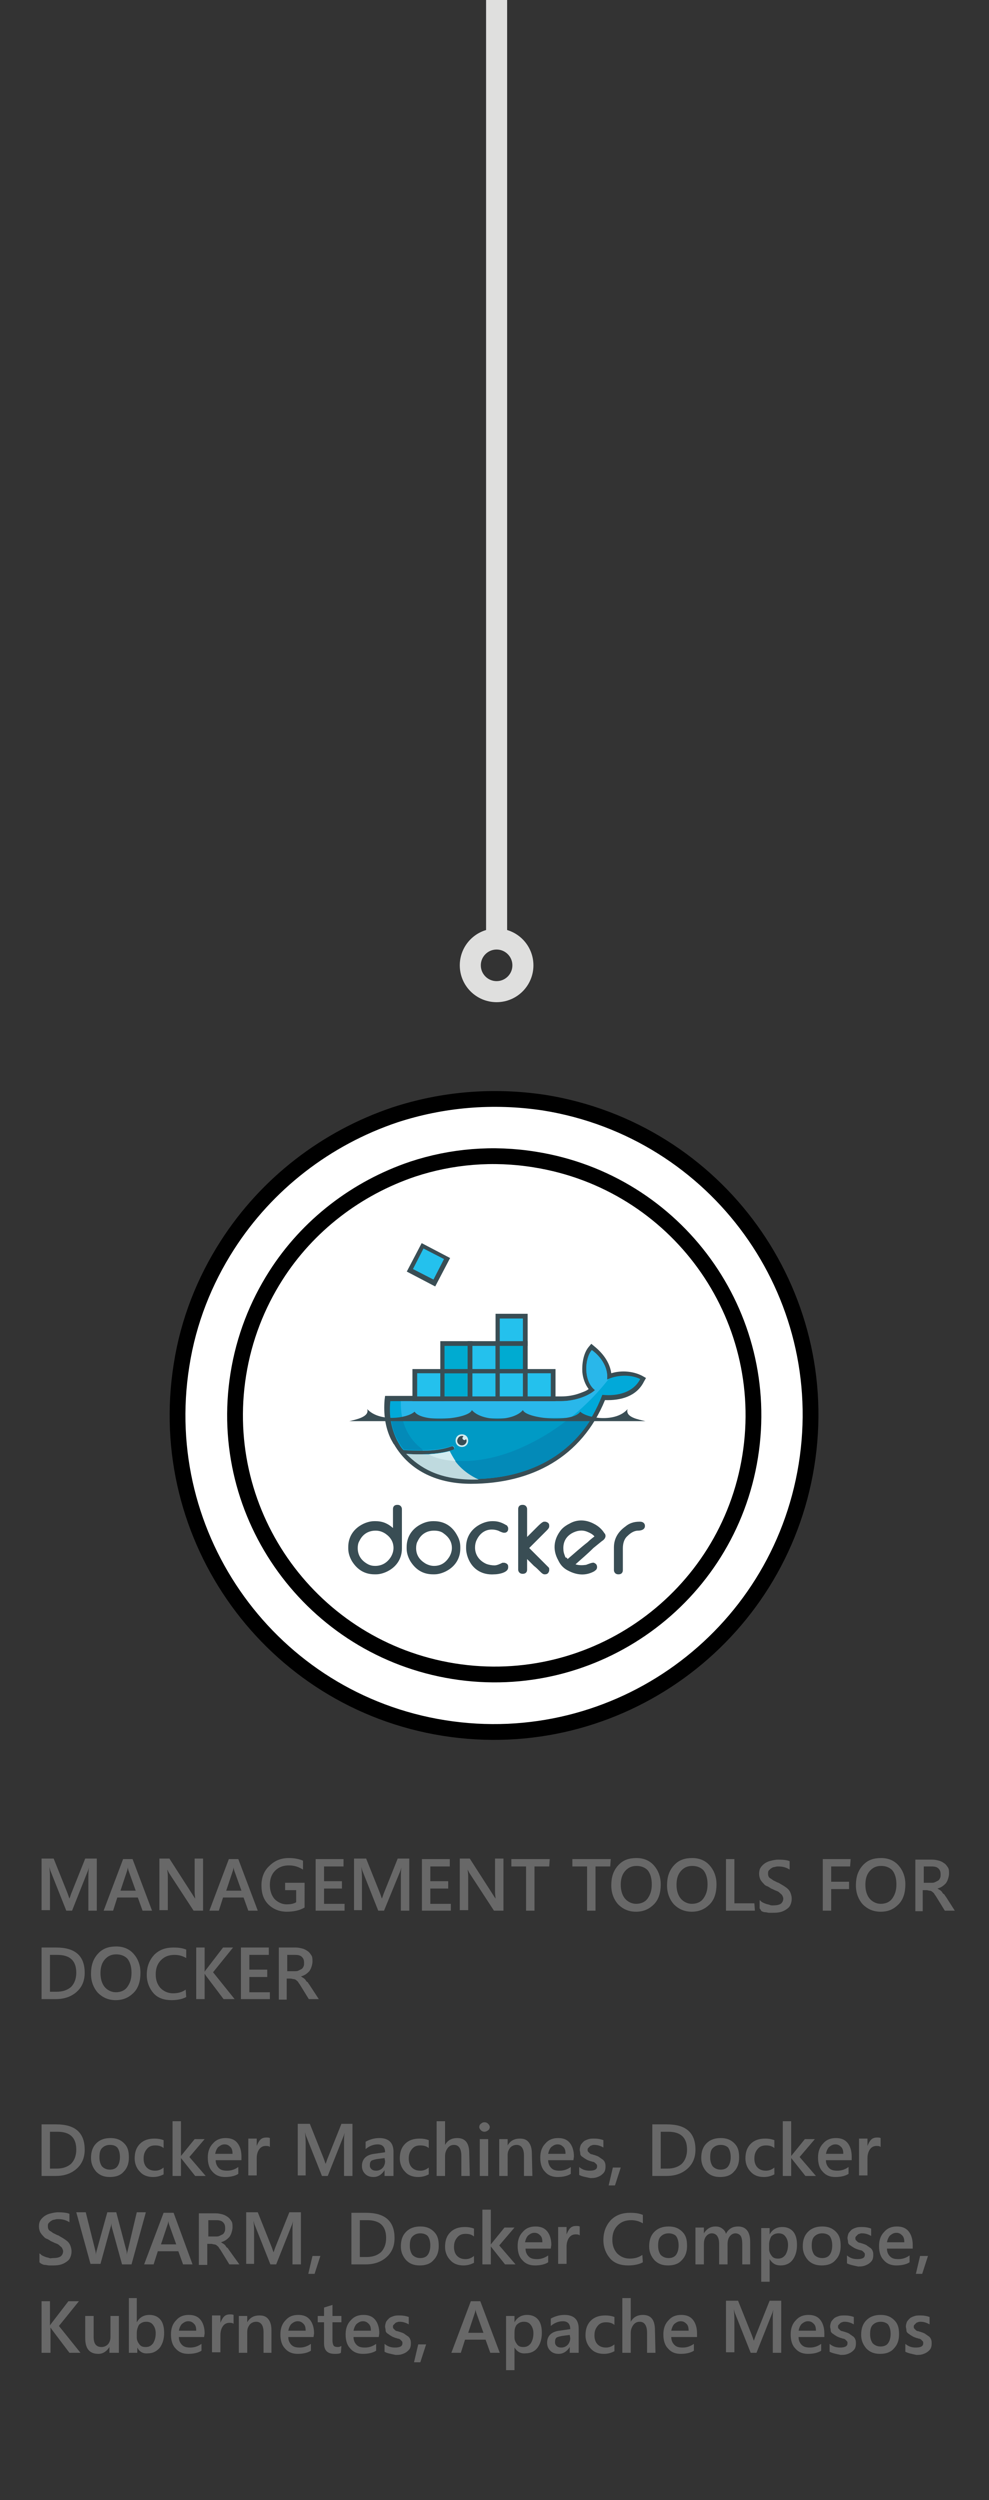 <?xml version="1.0" encoding="utf-8"?>
<!-- Generator: Adobe Illustrator 19.2.0, SVG Export Plug-In . SVG Version: 6.00 Build 0)  -->
<svg version="1.1" id="Layer_1" xmlns="http://www.w3.org/2000/svg" xmlns:xlink="http://www.w3.org/1999/xlink" x="0px" y="0px"
	 width="188px" height="475px" viewBox="0 0 188 475" style="enable-background:new 0 0 188 475;" xml:space="preserve">
<rect x="0" y="0" width="188" height="475" fill="#333333" stroke="none"/>
<g>
	<g>
		<g>
			<path style="fill:#FFFFFF;stroke:#000000;stroke-width:3;stroke-linecap:round;stroke-linejoin:round;" d="M153.3,278.4
				c-5.3,32.8-36.1,55.1-68.9,49.9s-55.1-36.1-49.9-68.9c1.3-8.4,4.4-16.1,8.7-22.8c7.5-11.7,18.8-20.4,31.9-24.8
				c8.9-2.9,18.5-3.8,28.4-2.3C136.3,214.8,158.6,245.6,153.3,278.4z"/>
			<path style="fill:#FFFFFF;stroke:#000000;stroke-width:3;stroke-linecap:round;stroke-linejoin:round;" d="M142.6,276.7
				c-4.3,26.9-29.6,45.1-56.4,40.8S41,288,45.3,261.1c1.1-6.9,3.6-13.2,7.1-18.7c6.1-9.6,15.4-16.7,26.1-20.3
				c7.3-2.4,15.2-3.1,23.2-1.8C128.6,224.6,146.9,249.8,142.6,276.7z"/>
		</g>
		<g>
			<g>
				<g>
					<path id="outline_1_" style="fill:#394D54;" d="M104.1,265.3h2.6c1.2,0,2.4-0.2,3.5-0.6c0.5-0.2,1.2-0.4,1.7-0.8
						c-0.7-0.9-1.1-2.1-1.2-3.2c-0.1-1.6,0.2-3.6,1.2-4.8l0.5-0.6l0.6,0.5c1.6,1.3,2.9,3,3.2,5.1c1.9-0.6,4.2-0.4,5.9,0.5l0.7,0.4
						l-0.4,0.7c-1.4,2.8-4.4,3.6-7.4,3.5c-4.4,10.8-13.9,15.9-25.5,15.9c-6,0-11.5-2.2-14.6-7.5l-0.1-0.1l-0.5-0.9
						c-1.1-2.3-1.4-4.8-1.2-7.4l0.1-0.8h4.3h26.6V265.3z"/>
					<g id="body_colors_1_">
						<path style="fill:#01A9D9;" d="M115.4,262.1c0.3-2.6-1.6-4.7-2.9-5.6c-1.4,1.6-1.6,5.9,0.6,7.6c-1.2,1.1-3.8,2.1-6.5,2.1H74.2
							c-0.3,2.8,0.2,5.3,1.3,7.5l0.4,0.7c0.2,0.4,0.5,0.8,0.8,1.1l0,0c1.3,0.1,2.6,0.1,3.7,0.1l0,0c2.2,0,4-0.3,5.4-0.8
							c0.2-0.1,0.4,0,0.5,0.2s0,0.4-0.2,0.5s-0.4,0.1-0.6,0.2l0,0c-1.1,0.3-2.2,0.5-3.7,0.6c0.1,0-0.1,0-0.1,0c-0.1,0-0.1,0-0.2,0
							c-0.6,0-1.2,0-1.9,0c-0.7,0-1.4,0-2.2-0.1l0,0c2.7,3,6.9,4.8,12.2,4.8c11.2,0,20.7-4.9,24.9-16c3,0.3,5.9-0.5,7.2-3
							C119.7,261,117,261.3,115.4,262.1z"/>
						<path style="fill:#29B7EA;" d="M115.4,262.1c0.3-2.6-1.6-4.7-2.9-5.6c-1.4,1.6-1.6,5.9,0.6,7.6c-1.2,1.1-3.8,2.1-6.5,2.1H76.2
							c-0.1,4.2,1.4,7.4,4.2,9.4l0,0c2.2,0,4-0.3,5.4-0.8c0.2-0.1,0.4,0,0.5,0.2s0,0.4-0.2,0.5s-0.4,0.1-0.6,0.2l0,0
							c-1.1,0.3-2.3,0.5-3.8,0.6l0,0c3.8,1.9,9.3,1.9,15.7-0.5c7.1-2.7,13.7-7.9,18.3-13.8C115.6,262,115.5,262.1,115.4,262.1z"/>
						<path style="fill:#038AB8;" d="M74.3,269.5c0.2,1.5,0.6,2.9,1.3,4.1l0.4,0.7c0.2,0.4,0.5,0.8,0.8,1.1c1.3,0.1,2.6,0.1,3.7,0.1
							c2.2,0,4-0.3,5.4-0.8c0.2-0.1,0.4,0,0.5,0.2s0,0.4-0.2,0.5s-0.4,0.1-0.6,0.2l0,0c-1.1,0.3-2.3,0.5-3.8,0.6c-0.1,0-0.1,0-0.2,0
							c-0.6,0-1.2,0.1-1.9,0.1c-0.7,0-1.4,0-2.2-0.1c2.7,3,7,4.8,12.2,4.8c9.6,0,17.9-3.6,22.8-11.6L74.3,269.5L74.3,269.5z"/>
						<path style="fill:#009AC5;" d="M76.5,269.5c0.6,2.6,2,4.6,4,6c2.2,0,4-0.3,5.4-0.8c0.2-0.1,0.4,0,0.5,0.2s0,0.4-0.2,0.5
							s-0.4,0.1-0.6,0.2l0,0c-1.1,0.3-2.3,0.5-3.8,0.6c3.8,1.9,9.3,1.9,15.7-0.5c3.8-1.5,7.5-3.6,10.8-6.3L76.5,269.5L76.5,269.5z"
							/>
					</g>
					<path style="fill:#D3ECF0;" d="M87.8,272.5c0.7,0,1.2,0.5,1.2,1.2s-0.5,1.2-1.2,1.2s-1.2-0.5-1.2-1.2
						C86.6,273,87.1,272.5,87.8,272.5"/>
					<path style="fill:#394D54;" d="M87.8,272.8c0.1,0,0.2,0,0.3,0.1c-0.1,0.1-0.2,0.2-0.2,0.3c0,0.2,0.2,0.4,0.4,0.4
						c0.1,0,0.2-0.1,0.3-0.2c0,0.1,0.1,0.2,0.1,0.3c0,0.5-0.4,0.9-0.9,0.9s-0.9-0.4-0.9-0.9C87,273.2,87.3,272.8,87.8,272.8"/>
					<path style="fill:#394D54;" d="M66.4,270h26.5h3.3h26.5c-1.2-0.3-3.9-0.7-3.4-2.3c-2.2,2.6-7.6,1.8-9,0.5
						c-1.5,2.2-10.3,1.3-10.9-0.3c-1.9,2.2-7.8,2.2-9.7,0c-0.6,1.7-9.4,2.5-10.9,0.3c-1.4,1.3-6.7,2-9-0.5
						C70.3,269.2,67.6,269.7,66.4,270"/>
					<path style="fill:#BFDADF;" d="M91,281.1c-3-1.4-4.6-3.3-5.6-5.4c-1.1,0.3-2.5,0.5-4,0.6c-0.6,0-1.2,0-1.8,0
						c-0.7,0-1.5,0-2.4-0.1c2.7,2.7,6.1,4.8,12.4,4.9C90.1,281.1,90.6,281.1,91,281.1z"/>
					<path style="fill:#D3ECF0;" d="M86.6,277.6c-0.4-0.6-0.8-1.3-1.1-1.9c-1.1,0.3-2.5,0.5-4,0.6C82.5,276.9,84.1,277.4,86.6,277.6
						z"/>
				</g>
			</g>
			<g>
				<rect x="78.4" y="260.1" style="fill:#394D54;" width="6.1" height="6.1"/>
				<path style="fill:#24C1ED;" d="M83,261.3h0.3v3.6H83V261.3z M82.3,261.3h0.4v3.6h-0.4V261.3z M81.6,261.3H82v3.6h-0.4V261.3z
					 M81,261.3h0.4v3.6H81V261.3z M80.3,261.3h0.4v3.6h-0.4V261.3z M79.6,261.3H80v3.6h-0.3L79.6,261.3L79.6,261.3z M79.3,260.9h4.4
					v4.4h-4.4V260.9z"/>
			</g>
			<g>
				<rect x="83.7" y="260.1" style="fill:#394D54;" width="6.1" height="6.1"/>
				<path style="fill:#00ABD1;" d="M88.2,261.3h0.3v3.6h-0.3V261.3z M87.6,261.3H88v3.6h-0.4V261.3z M86.9,261.3h0.4v3.6h-0.4V261.3
					z M86.2,261.3h0.4v3.6h-0.4V261.3z M85.6,261.3H86v3.6h-0.4V261.3z M84.9,261.3h0.3v3.6h-0.3V261.3z M84.5,260.9h4.4v4.4h-4.4
					V260.9z"/>
			</g>
			<g>
				<rect x="88.9" y="260.1" style="fill:#394D54;" width="6.1" height="6.1"/>
				<path style="fill:#24C1ED;" d="M93.5,261.3h0.3v3.6h-0.3V261.3z M92.8,261.3h0.4v3.6h-0.4V261.3z M92.1,261.3h0.4v3.6h-0.4
					V261.3z M91.5,261.3h0.4v3.6h-0.4V261.3z M90.8,261.3h0.4v3.6h-0.4V261.3z M90.2,261.3h0.3v3.6h-0.3V261.3z M89.8,260.9h4.4v4.4
					h-4.4V260.9z"/>
			</g>
			<g>
				<rect x="94.2" y="260.1" style="fill:#394D54;" width="6.1" height="6.1"/>
				<path style="fill:#24C1ED;" d="M98.7,261.3H99v3.6h-0.3V261.3z M98.1,261.3h0.4v3.6h-0.4V261.3z M97.4,261.3h0.4v3.6h-0.4V261.3
					z M96.7,261.3h0.4v3.6h-0.4V261.3z M96.1,261.3h0.4v3.6h-0.4V261.3z M95.4,261.3h0.3v3.6h-0.3V261.3z M95,260.9h4.4v4.4H95
					V260.9z"/>
			</g>
			<g>
				<rect x="83.7" y="254.8" style="fill:#394D54;" width="6.1" height="6.1"/>
				<path style="fill:#00ABD1;" d="M88.2,256.1h0.3v3.6h-0.3V256.1z M87.6,256.1H88v3.6h-0.4V256.1z M86.9,256.1h0.4v3.6h-0.4V256.1
					z M86.2,256.1h0.4v3.6h-0.4V256.1z M85.6,256.1H86v3.6h-0.4V256.1z M84.9,256.1h0.3v3.6h-0.3V256.1z M84.5,255.7h4.4v4.4h-4.4
					V255.7z"/>
			</g>
			<g>
				<rect x="88.9" y="254.8" style="fill:#394D54;" width="6.1" height="6.1"/>
				<path style="fill:#24C1ED;" d="M93.5,256.1h0.3v3.6h-0.3V256.1z M92.8,256.1h0.4v3.6h-0.4V256.1z M92.1,256.1h0.4v3.6h-0.4
					V256.1z M91.5,256.1h0.4v3.6h-0.4V256.1z M90.8,256.1h0.4v3.6h-0.4V256.1z M90.2,256.1h0.3v3.6h-0.3V256.1z M89.8,255.7h4.4v4.4
					h-4.4V255.7z"/>
			</g>
			<g>
				<rect x="94.2" y="249.6" style="fill:#394D54;" width="6.1" height="6.1"/>
				<path style="fill:#24C1ED;" d="M98.7,250.8H99v3.6h-0.3V250.8z M98.1,250.8h0.4v3.6h-0.4V250.8z M97.4,250.8h0.4v3.6h-0.4V250.8
					z M96.7,250.8h0.4v3.6h-0.4V250.8z M96.1,250.8h0.4v3.6h-0.4V250.8z M95.4,250.8h0.3v3.6h-0.3V250.8z M95,250.5h4.4v4.4H95
					V250.5z"/>
			</g>
			<g>
				
					<rect x="78.4" y="237.1" transform="matrix(0.464 -0.886 0.886 0.464 -169.123 201.029)" style="fill:#394D54;" width="6.1" height="6.1"/>
				<path style="fill:#24C1ED;" d="M80.5,238l0.2-0.3l3.2,1.7l-0.2,0.3L80.5,238z M80.2,238.6l0.2-0.3l3.2,1.7l-0.2,0.3L80.2,238.6z
					 M79.9,239.2l0.2-0.3l3.2,1.7l-0.2,0.3L79.9,239.2z M79.6,239.8l0.2-0.3l3.2,1.7l-0.2,0.3L79.6,239.8z M79.3,240.4l0.2-0.3
					l3.2,1.7l-0.2,0.3L79.3,240.4z M79,240.9l0.2-0.3l3.2,1.7l-0.2,0.3L79,240.9z M78.5,241.1l2-3.9l3.9,2l-2,3.9L78.5,241.1z"/>
			</g>
			<g>
				<rect x="94.2" y="254.8" style="fill:#394D54;" width="6.1" height="6.1"/>
				<path style="fill:#00ABD1;" d="M98.7,256.1H99v3.6h-0.3V256.1z M98.1,256.1h0.4v3.6h-0.4V256.1z M97.4,256.1h0.4v3.6h-0.4V256.1
					z M96.7,256.1h0.4v3.6h-0.4V256.1z M96.1,256.1h0.4v3.6h-0.4V256.1z M95.4,256.1h0.3v3.6h-0.3V256.1z M95,255.7h4.4v4.4H95
					V255.7z"/>
			</g>
			<g>
				<rect x="99.5" y="260.1" style="fill:#394D54;" width="6.1" height="6.1"/>
				<path style="fill:#24C1ED;" d="M104,261.3h0.3v3.6H104V261.3z M103.3,261.3h0.4v3.6h-0.4V261.3z M102.7,261.3h0.4v3.6h-0.4
					V261.3z M102,261.3h0.4v3.6H102V261.3z M101.3,261.3h0.4v3.6h-0.4V261.3z M100.7,261.3h0.3v3.6h-0.3V261.3z M100.3,260.9h4.4
					v4.4h-4.4V260.9z"/>
			</g>
			<path style="fill:#394D54;" d="M107.9,296.2c1.3-1.1,2.5-2.2,3.8-3.2c0.4-0.4,0.9-0.8,1.3-1.1c-0.3-0.4-0.9-0.7-1.4-0.9
				c-1-0.4-2-0.2-2.9,0.3c-1.2,0.7-1.7,1.8-1.6,3.1c0,0.5,0.2,1,0.4,1.5C107.7,295.9,107.8,296,107.9,296.2 M109.4,297.2
				c0.6,0.2,1.3,0.2,2,0.1c0.3-0.1,1.2-0.5,1.5-0.4l0,0l0,0c0.2,0.1,0.4,0.2,0.5,0.4c0.2,0.4,0.1,0.9-0.3,1.1l-0.1,0.1
				c-1.6,0.9-3.3,0.8-5-0.1c-0.8-0.4-1.4-1-1.8-1.8l-0.1-0.2c-1-1.8-0.9-3.7,0.3-5.4c0.4-0.6,0.9-1,1.6-1.4l0.2-0.1
				c1.5-0.9,3.2-0.8,4.7,0c0.8,0.4,1.5,1,2,1.8l0.1,0.1c0.3,0.6-0.1,1.1-0.6,1.4c-0.5,0.4-1.1,0.9-1.6,1.3
				C111.6,295.3,110.5,296.2,109.4,297.2z M121.5,289.1h0.2c0.5,0,0.9,0.3,0.9,0.8c0,0.7-0.7,0.9-1.3,0.9c-0.8,0-1.5,0.5-2,1
				c-0.7,0.6-0.9,1.5-0.9,2.4v4.1c0,0.5-0.3,0.8-0.8,0.8h-0.1c-0.5,0-0.8-0.4-0.8-0.8V294c0-1.7,0.8-3,2.2-4
				C119.6,289.4,120.5,289.1,121.5,289.1z M100.2,292c0.7-0.7,1.3-1.3,2-2c0.2-0.2,0.9-0.9,1.2-0.9h0.3l0,0c0.4,0.1,0.7,0.3,0.7,0.7
				v0.2c0,0.3-0.3,0.6-0.5,0.8c-0.4,0.4-0.8,0.8-1.2,1.2l-2.1,2.1c0.9,0.9,1.8,1.8,2.7,2.7c0.2,0.2,0.5,0.5,0.7,0.7
				c0.1,0.1,0.2,0.2,0.3,0.3c0.1,0.1,0.1,0.2,0.1,0.4v0.2l0,0c-0.1,0.4-0.3,0.7-0.8,0.7h-0.1c-0.3,0-0.6-0.3-0.8-0.5
				c-0.4-0.4-0.8-0.8-1.2-1.1l-1.3-1.3v2c0,0.5-0.3,0.8-0.8,0.8h-0.1c-0.5,0-0.8-0.4-0.8-0.8v-11.5c0-0.5,0.3-0.8,0.8-0.8h0.1
				c0.5,0,0.8,0.4,0.8,0.8C100.2,286.7,100.2,292,100.2,292z M94.7,290.8c-0.3-0.1-0.7-0.2-1-0.2c-1.4-0.1-2.5,0.7-3.1,2
				c-0.2,0.4-0.3,0.9-0.3,1.4c0,1.4,0.8,2.5,2.1,3.1c0.5,0.2,1.1,0.3,1.6,0.3s1.1-0.3,1.5-0.5h0.1h0.3l0,0c0.4,0.1,0.7,0.3,0.7,0.7
				v0.2c0,1-1.9,1.3-2.6,1.3c-2.6,0.2-4.5-1.2-5.2-3.6c-0.1-0.4-0.2-0.8-0.2-1.3v-0.3c0-1.8,0.9-3.3,2.5-4.2
				c0.7-0.4,1.6-0.7,2.4-0.7h0.3c0.9,0,1.7,0.3,2.5,0.8h0.1v0.1c0.1,0.1,0.2,0.3,0.2,0.4v0.2c0,0.4-0.3,0.7-0.7,0.7l0,0h-0.1
				C95.5,291.2,94.9,290.9,94.7,290.8z M79.1,294.1c0,1.3,0.6,2.2,1.7,2.9c0.5,0.3,1.1,0.5,1.7,0.5c1.3,0,2.2-0.6,2.9-1.7
				c0.3-0.5,0.5-1.1,0.5-1.7c0-1.2-0.6-2.1-1.6-2.8c-0.5-0.4-1.2-0.5-1.8-0.5c-1.4,0-2.5,0.7-3.1,2
				C79.2,293.1,79.1,293.6,79.1,294.1z M82.3,289h0.2c2,0,3.5,1,4.4,2.7c0.4,0.7,0.6,1.4,0.6,2.2v0.3c0,1.8-0.9,3.3-2.5,4.2
				c-0.7,0.4-1.6,0.7-2.4,0.7h-0.3c-1.9,0-3.3-0.9-4.3-2.5c-0.4-0.7-0.7-1.5-0.7-2.4v-0.3c0-1.8,0.9-3.3,2.5-4.2
				C80.7,289.2,81.5,289,82.3,289z M68,294.1c0,1.3,0.6,2.3,1.8,3c0.5,0.3,1,0.4,1.5,0.4c1.3,0,2.3-0.6,3-1.7
				c0.3-0.5,0.5-1.1,0.5-1.7c0-1.1-0.5-2-1.5-2.7c-0.6-0.4-1.2-0.6-1.9-0.6c-1.4,0-2.5,0.7-3.1,2C68.1,293.1,68,293.6,68,294.1z
				 M74.7,290.3v-3.6c0-0.5,0.3-0.8,0.8-0.8h0.1c0.5,0,0.8,0.4,0.8,0.8v7.5c0,1.8-0.9,3.3-2.5,4.2c-0.7,0.4-1.6,0.7-2.4,0.7h-0.3
				c-1.9,0-3.3-0.9-4.3-2.5c-0.4-0.7-0.7-1.5-0.7-2.4v-0.3c0-1.8,0.9-3.3,2.5-4.2c0.7-0.4,1.6-0.7,2.4-0.7h0.3
				C72.8,289,73.8,289.5,74.7,290.3z"/>
		</g>
	</g>
	<g>
		<path style="fill:#686868;" d="M18.4,363h-1.6v-6.3c0-0.5,0-1.2,0.1-1.9l0,0c-0.1,0.4-0.2,0.7-0.3,0.9l-2.9,7.3h-1.1l-2.9-7.3
			c-0.1-0.2-0.2-0.5-0.3-1l0,0c0,0.4,0.1,1,0.1,1.9v6.3H7.9v-9.8h2.3l2.6,6.5c0.2,0.5,0.3,0.9,0.4,1.1l0,0c0.2-0.5,0.3-0.9,0.4-1.1
			l2.6-6.5h2.2V363z"/>
		<path style="fill:#686868;" d="M28.9,363h-1.8l-0.9-2.5h-3.9l-0.8,2.5h-1.8l3.7-9.8h1.8L28.9,363z M25.8,359.2l-1.4-3.9
			c0-0.1-0.1-0.3-0.1-0.6l0,0c0,0.3-0.1,0.5-0.1,0.6l-1.3,3.9H25.8z"/>
		<path style="fill:#686868;" d="M38.6,363h-1.8l-4.7-7.2c-0.1-0.2-0.2-0.4-0.3-0.6l0,0c0,0.2,0.1,0.7,0.1,1.3v6.4h-1.6v-9.8h1.9
			l4.5,7c0.2,0.3,0.3,0.5,0.4,0.6l0,0c0-0.3-0.1-0.7-0.1-1.3v-6.3h1.6C38.6,353.1,38.6,363,38.6,363z"/>
		<path style="fill:#686868;" d="M49,363h-1.8l-0.9-2.5h-3.9l-0.8,2.5h-1.8l3.7-9.8h1.8L49,363z M45.9,359.2l-1.4-3.9
			c0-0.1-0.1-0.3-0.1-0.6l0,0c0,0.3-0.1,0.5-0.1,0.6l-1.3,3.9H45.9z"/>
		<path style="fill:#686868;" d="M57.9,362.4c-1,0.6-2.2,0.8-3.4,0.8c-1.4,0-2.6-0.5-3.5-1.4s-1.3-2.1-1.3-3.6s0.5-2.8,1.5-3.7
			c1-1,2.2-1.5,3.7-1.5c1.1,0,2,0.2,2.7,0.5v1.7c-0.8-0.5-1.6-0.8-2.7-0.8c-1,0-1.9,0.3-2.6,1c-0.7,0.7-1,1.6-1,2.7s0.3,2,0.9,2.7
			c0.6,0.6,1.4,1,2.3,1c0.7,0,1.3-0.1,1.8-0.4v-2.3h-2.1v-1.4h3.7C57.9,357.7,57.9,362.4,57.9,362.4z"/>
		<path style="fill:#686868;" d="M65.5,363H60v-9.8h5.3v1.4h-3.7v2.8H65v1.4h-3.4v2.9h3.9V363z"/>
		<path style="fill:#686868;" d="M77.8,363h-1.6v-6.3c0-0.5,0-1.2,0.1-1.9l0,0c-0.1,0.4-0.2,0.7-0.3,0.9l-3,7.3h-1.1l-2.9-7.3
			c-0.1-0.2-0.2-0.5-0.3-1l0,0c0,0.4,0.1,1,0.1,1.9v6.3h-1.5v-9.8h2.3l2.6,6.5c0.2,0.5,0.3,0.9,0.4,1.1l0,0c0.2-0.5,0.3-0.9,0.4-1.1
			l2.6-6.5h2.2C77.8,353.1,77.8,363,77.8,363z"/>
		<path style="fill:#686868;" d="M85.7,363h-5.5v-9.8h5.3v1.4h-3.7v2.8h3.4v1.4h-3.4v2.9h3.9C85.7,361.7,85.7,363,85.7,363z"/>
		<path style="fill:#686868;" d="M95.7,363h-1.8l-4.7-7.2c-0.1-0.2-0.2-0.4-0.3-0.6l0,0c0,0.2,0.1,0.7,0.1,1.3v6.4h-1.6v-9.8h1.9
			l4.5,7c0.2,0.3,0.3,0.5,0.4,0.6l0,0c0-0.3-0.1-0.7-0.1-1.3v-6.3h1.6V363z"/>
		<path style="fill:#686868;" d="M104.4,354.6h-2.8v8.4H100v-8.4h-2.8v-1.4h7.3L104.4,354.6L104.4,354.6z"/>
		<path style="fill:#686868;" d="M116,354.6h-2.8v8.4h-1.6v-8.4h-2.8v-1.4h7.3L116,354.6L116,354.6z"/>
		<path style="fill:#686868;" d="M120.9,363.2c-1.4,0-2.5-0.5-3.4-1.4c-0.8-0.9-1.3-2.1-1.3-3.6c0-1.6,0.4-2.8,1.3-3.8
			s2-1.4,3.5-1.4c1.4,0,2.5,0.5,3.3,1.4s1.3,2.1,1.3,3.6c0,1.6-0.4,2.9-1.3,3.8S122.3,363.2,120.9,363.2z M121,354.5
			c-0.9,0-1.6,0.3-2.2,1s-0.8,1.6-0.8,2.6c0,1.1,0.3,2,0.8,2.6s1.3,1,2.1,1c0.9,0,1.7-0.3,2.2-1s0.8-1.5,0.8-2.7s-0.3-2.1-0.8-2.7
			C122.6,354.8,121.9,354.5,121,354.5z"/>
		<path style="fill:#686868;" d="M131.5,363.2c-1.4,0-2.5-0.5-3.4-1.4c-0.8-0.9-1.3-2.1-1.3-3.6c0-1.6,0.4-2.8,1.3-3.8
			c0.9-1,2-1.4,3.5-1.4c1.4,0,2.5,0.5,3.3,1.4s1.3,2.1,1.3,3.6c0,1.6-0.4,2.9-1.3,3.8S132.9,363.2,131.5,363.2z M131.6,354.5
			c-0.9,0-1.6,0.3-2.2,1c-0.6,0.7-0.8,1.6-0.8,2.6c0,1.1,0.3,2,0.8,2.6s1.3,1,2.1,1c0.9,0,1.7-0.3,2.2-1s0.8-1.5,0.8-2.7
			s-0.3-2.1-0.8-2.7C133.2,354.8,132.5,354.5,131.6,354.5z"/>
		<path style="fill:#686868;" d="M143.5,363H138v-9.8h1.6v8.4h3.8L143.5,363L143.5,363z"/>
		<path style="fill:#686868;" d="M144.4,362.6V361c0.2,0.1,0.3,0.3,0.5,0.4s0.4,0.2,0.7,0.3c0.2,0.1,0.5,0.1,0.7,0.2
			s0.4,0.1,0.6,0.1c0.7,0,1.2-0.1,1.5-0.3c0.3-0.2,0.5-0.6,0.5-1c0-0.2-0.1-0.4-0.2-0.6c-0.1-0.2-0.3-0.3-0.5-0.5s-0.4-0.3-0.7-0.4
			s-0.6-0.3-0.9-0.4c-0.3-0.2-0.6-0.4-0.9-0.5s-0.5-0.4-0.7-0.6s-0.4-0.5-0.5-0.7c-0.1-0.3-0.2-0.6-0.2-1c0-0.5,0.1-0.9,0.3-1.2
			c0.2-0.3,0.5-0.6,0.8-0.8c0.3-0.2,0.7-0.4,1.2-0.5c0.4-0.1,0.9-0.2,1.3-0.2c1,0,1.8,0.1,2.2,0.3v1.6c-0.6-0.4-1.3-0.6-2.1-0.6
			c-0.2,0-0.5,0-0.7,0.1c-0.2,0-0.5,0.1-0.6,0.2c-0.2,0.1-0.3,0.2-0.5,0.4s-0.2,0.4-0.2,0.6s0,0.4,0.1,0.6s0.2,0.3,0.4,0.4
			s0.4,0.3,0.6,0.4c0.3,0.1,0.5,0.3,0.9,0.4c0.3,0.2,0.7,0.4,1,0.6s0.6,0.4,0.8,0.6s0.4,0.5,0.5,0.8s0.2,0.6,0.2,1
			c0,0.5-0.1,0.9-0.3,1.3s-0.5,0.6-0.8,0.8c-0.3,0.2-0.7,0.4-1.2,0.5s-0.9,0.1-1.4,0.1c-0.2,0-0.4,0-0.6,0c-0.2,0-0.5-0.1-0.7-0.1
			c-0.3,0-0.5-0.1-0.7-0.2S144.6,362.7,144.4,362.6z"/>
		<path style="fill:#686868;" d="M161.6,354.6H158v2.9h3.4v1.4H158v4.1h-1.6v-9.8h5.3L161.6,354.6L161.6,354.6z"/>
		<path style="fill:#686868;" d="M167.4,363.2c-1.4,0-2.5-0.5-3.4-1.4c-0.8-0.9-1.3-2.1-1.3-3.6c0-1.6,0.4-2.8,1.3-3.8
			s2-1.4,3.5-1.4c1.4,0,2.5,0.5,3.3,1.4s1.3,2.1,1.3,3.6c0,1.6-0.4,2.9-1.3,3.8S168.9,363.2,167.4,363.2z M167.5,354.5
			c-0.9,0-1.6,0.3-2.2,1c-0.6,0.7-0.8,1.6-0.8,2.6c0,1.1,0.3,2,0.8,2.6s1.3,1,2.1,1c0.9,0,1.7-0.3,2.2-1s0.8-1.5,0.8-2.7
			s-0.3-2.1-0.8-2.7C169.1,354.8,168.4,354.5,167.5,354.5z"/>
		<path style="fill:#686868;" d="M181.5,363h-1.9l-1.6-2.6c-0.1-0.2-0.3-0.4-0.4-0.6c-0.1-0.2-0.3-0.3-0.4-0.4
			c-0.1-0.1-0.3-0.2-0.5-0.2s-0.3-0.1-0.6-0.1h-0.7v4H174v-9.8h3.2c0.5,0,0.9,0.1,1.3,0.2s0.7,0.3,1,0.5s0.5,0.5,0.7,0.8
			s0.2,0.7,0.2,1.2c0,0.3-0.1,0.7-0.2,1c-0.1,0.3-0.2,0.5-0.4,0.8c-0.2,0.2-0.4,0.4-0.7,0.6s-0.6,0.3-0.9,0.4l0,0
			c0.2,0.1,0.3,0.2,0.5,0.3c0.1,0.1,0.3,0.2,0.4,0.4s0.2,0.3,0.4,0.4c0.1,0.2,0.2,0.3,0.4,0.6L181.5,363z M175.6,354.5v3.2h1.4
			c0.3,0,0.5,0,0.7-0.1s0.4-0.2,0.6-0.3s0.3-0.3,0.4-0.5s0.1-0.4,0.1-0.7c0-0.5-0.1-0.8-0.4-1.1s-0.7-0.4-1.3-0.4h-1.5V354.5z"/>
		<path style="fill:#686868;" d="M7.9,379.8V370h2.8c3.6,0,5.4,1.6,5.4,4.8c0,1.5-0.5,2.7-1.5,3.6s-2.3,1.4-4,1.4H7.9z M9.5,371.4v7
			h1.3c1.1,0,2-0.3,2.7-0.9c0.6-0.6,1-1.5,1-2.7c0-2.3-1.2-3.4-3.6-3.4H9.5z"/>
		<path style="fill:#686868;" d="M22,380c-1.4,0-2.5-0.5-3.4-1.4c-0.8-0.9-1.3-2.1-1.3-3.6c0-1.6,0.4-2.8,1.3-3.8s2-1.4,3.5-1.4
			c1.4,0,2.5,0.5,3.3,1.4s1.3,2.1,1.3,3.6c0,1.6-0.4,2.9-1.3,3.8S23.4,380,22,380z M22.1,371.3c-0.9,0-1.6,0.3-2.2,1
			s-0.8,1.6-0.8,2.6c0,1.1,0.3,2,0.8,2.6s1.3,1,2.1,1c0.9,0,1.7-0.3,2.2-1s0.8-1.5,0.8-2.7s-0.3-2.1-0.8-2.7
			C23.7,371.6,23,371.3,22.1,371.3z"/>
		<path style="fill:#686868;" d="M35.4,379.4c-0.7,0.4-1.7,0.6-2.8,0.6c-1.4,0-2.6-0.4-3.4-1.3s-1.3-2.1-1.3-3.5
			c0-1.6,0.5-2.8,1.4-3.8c1-1,2.2-1.4,3.7-1.4c0.9,0,1.7,0.1,2.4,0.4v1.6c-0.7-0.4-1.4-0.6-2.2-0.6c-1.1,0-1.9,0.3-2.6,1
			s-1,1.6-1,2.7s0.3,1.9,0.9,2.6c0.6,0.6,1.4,1,2.4,1c0.9,0,1.7-0.2,2.4-0.7L35.4,379.4L35.4,379.4z"/>
		<path style="fill:#686868;" d="M44.6,379.8h-2.1l-3.4-4.5c-0.1-0.2-0.2-0.3-0.2-0.3l0,0v4.8h-1.6V370h1.6v4.6l0,0
			c0.1-0.1,0.1-0.2,0.2-0.3l3.3-4.3h1.9l-3.8,4.7L44.6,379.8z"/>
		<path style="fill:#686868;" d="M51.3,379.8h-5.5V370h5.3v1.4h-3.7v2.8h3.4v1.4h-3.4v2.9h3.9V379.8z"/>
		<path style="fill:#686868;" d="M60.6,379.8h-1.9l-1.6-2.6c-0.1-0.2-0.3-0.4-0.4-0.6c-0.1-0.2-0.3-0.3-0.4-0.4
			c-0.1-0.1-0.3-0.2-0.5-0.2s-0.3-0.1-0.6-0.1h-0.7v4H53V370h3.2c0.5,0,0.9,0.1,1.3,0.2s0.7,0.3,1,0.5s0.5,0.5,0.7,0.8
			s0.2,0.7,0.2,1.2c0,0.3-0.1,0.7-0.2,1c-0.1,0.3-0.2,0.5-0.4,0.8c-0.2,0.2-0.4,0.4-0.7,0.6s-0.6,0.3-0.9,0.4l0,0
			c0.2,0.1,0.3,0.2,0.5,0.3c0.1,0.1,0.3,0.2,0.4,0.4s0.2,0.3,0.4,0.4c0.1,0.2,0.2,0.3,0.4,0.6L60.6,379.8z M54.6,371.3v3.2H56
			c0.3,0,0.5,0,0.7-0.1s0.4-0.2,0.6-0.3s0.3-0.3,0.4-0.5s0.1-0.4,0.1-0.7c0-0.5-0.1-0.8-0.4-1.1s-0.7-0.4-1.3-0.4h-1.5V371.3z"/>
		<path style="fill:#686868;" d="M7.9,413.4v-9.8h2.8c3.6,0,5.4,1.6,5.4,4.8c0,1.5-0.5,2.7-1.5,3.6s-2.3,1.4-4,1.4H7.9z M9.5,405v7
			h1.3c1.1,0,2-0.3,2.7-0.9c0.6-0.6,1-1.5,1-2.7c0-2.3-1.2-3.4-3.6-3.4H9.5z"/>
		<path style="fill:#686868;" d="M20.9,413.6c-1.1,0-1.9-0.3-2.6-1c-0.6-0.7-1-1.5-1-2.6c0-1.2,0.3-2.1,1-2.8c0.7-0.7,1.6-1,2.7-1
			s1.9,0.3,2.6,1s0.9,1.5,0.9,2.7c0,1.1-0.3,2-1,2.7C22.9,413.3,22,413.6,20.9,413.6z M20.9,407.5c-0.6,0-1.1,0.2-1.5,0.6
			s-0.5,1-0.5,1.8c0,0.7,0.2,1.3,0.5,1.7c0.4,0.4,0.9,0.6,1.5,0.6s1.1-0.2,1.4-0.6s0.5-1,0.5-1.8s-0.2-1.4-0.5-1.8
			C22,407.7,21.6,407.5,20.9,407.5z"/>
		<path style="fill:#686868;" d="M31.1,413.1c-0.6,0.3-1.2,0.5-2,0.5c-1,0-1.9-0.3-2.5-1c-0.6-0.6-1-1.5-1-2.5c0-1.2,0.3-2.1,1-2.8
			c0.7-0.7,1.6-1,2.8-1c0.6,0,1.2,0.1,1.7,0.3v1.5c-0.5-0.4-1-0.5-1.6-0.5c-0.7,0-1.2,0.2-1.6,0.7s-0.6,1-0.6,1.8
			c0,0.7,0.2,1.3,0.6,1.7c0.4,0.4,0.9,0.6,1.6,0.6c0.6,0,1.1-0.2,1.6-0.6V413.1z"/>
		<path style="fill:#686868;" d="M39.1,413.4h-2l-2.7-3.4l0,0v3.4h-1.6V403h1.6v6.6l0,0l2.6-3.2h1.9l-2.9,3.4L39.1,413.4z"/>
		<path style="fill:#686868;" d="M45.7,410.4H41c0,0.6,0.2,1.1,0.6,1.5c0.4,0.4,0.9,0.5,1.6,0.5c0.7,0,1.4-0.2,2.1-0.7v1.3
			c-0.6,0.4-1.5,0.6-2.5,0.6s-1.8-0.3-2.4-1c-0.6-0.6-0.9-1.5-0.9-2.7c0-1.1,0.3-2,1-2.7c0.6-0.7,1.4-1,2.4-1s1.7,0.3,2.2,0.9
			s0.8,1.5,0.8,2.6v0.7H45.7z M44.2,409.2c0-0.6-0.1-1-0.4-1.3c-0.3-0.3-0.6-0.5-1.1-0.5s-0.8,0.2-1.2,0.5c-0.3,0.3-0.5,0.8-0.6,1.3
			H44.2z"/>
		<path style="fill:#686868;" d="M51.3,407.9c-0.2-0.2-0.5-0.2-0.8-0.2c-0.5,0-0.9,0.2-1.2,0.6s-0.5,1-0.5,1.7v3.3h-1.6v-7h1.6v1.4
			l0,0c0.2-0.5,0.4-0.9,0.7-1.2c0.3-0.3,0.7-0.4,1.1-0.4c0.3,0,0.5,0,0.7,0.1V407.9z"/>
		<path style="fill:#686868;" d="M67,413.4h-1.6v-6.3c0-0.5,0-1.2,0.1-1.9l0,0c-0.1,0.4-0.2,0.7-0.3,0.9l-2.9,7.3h-1.1l-2.9-7.3
			c-0.1-0.2-0.2-0.5-0.3-1l0,0c0,0.4,0.1,1,0.1,1.9v6.3h-1.5v-9.8h2.3l2.6,6.5c0.2,0.5,0.3,0.9,0.4,1.1l0,0c0.2-0.5,0.3-0.9,0.4-1.1
			l2.6-6.5H67V413.4z"/>
		<path style="fill:#686868;" d="M74.6,413.4h-1.5v-1.1l0,0c-0.5,0.8-1.2,1.3-2.1,1.3c-0.7,0-1.2-0.2-1.6-0.6s-0.6-0.9-0.6-1.5
			c0-1.3,0.8-2.1,2.3-2.3l2.1-0.3c0-1-0.5-1.5-1.4-1.5c-0.8,0-1.6,0.3-2.3,0.9v-1.4c0.7-0.4,1.6-0.7,2.6-0.7c1.8,0,2.7,0.9,2.7,2.6
			v4.6H74.6z M73.1,410l-1.5,0.2c-0.5,0.1-0.8,0.2-1,0.3c-0.2,0.2-0.3,0.4-0.3,0.9c0,0.3,0.1,0.5,0.3,0.7c0.2,0.2,0.5,0.3,0.9,0.3
			c0.5,0,0.9-0.2,1.2-0.5c0.3-0.3,0.5-0.8,0.5-1.3L73.1,410L73.1,410z"/>
		<path style="fill:#686868;" d="M81.5,413.1c-0.6,0.3-1.2,0.5-2,0.5c-1,0-1.9-0.3-2.5-1c-0.6-0.6-1-1.5-1-2.5c0-1.2,0.3-2.1,1-2.8
			c0.7-0.7,1.6-1,2.8-1c0.6,0,1.2,0.1,1.7,0.3v1.5c-0.5-0.4-1-0.5-1.6-0.5c-0.7,0-1.2,0.2-1.6,0.7s-0.6,1-0.6,1.8
			c0,0.7,0.2,1.3,0.6,1.7c0.4,0.4,0.9,0.6,1.6,0.6c0.6,0,1.1-0.2,1.6-0.6V413.1z"/>
		<path style="fill:#686868;" d="M89.3,413.4h-1.6v-3.8c0-1.4-0.5-2.1-1.4-2.1c-0.5,0-0.9,0.2-1.2,0.6s-0.5,0.9-0.5,1.5v3.8H83V403
			h1.6v4.5l0,0c0.5-0.9,1.3-1.3,2.3-1.3c1.6,0,2.3,1,2.3,2.9L89.3,413.4L89.3,413.4z"/>
		<path style="fill:#686868;" d="M92.1,405c-0.3,0-0.5-0.1-0.7-0.3c-0.2-0.2-0.3-0.4-0.3-0.6s0.1-0.5,0.3-0.6
			c0.2-0.2,0.4-0.3,0.7-0.3c0.3,0,0.5,0.1,0.7,0.3s0.3,0.4,0.3,0.6s-0.1,0.5-0.3,0.6C92.6,404.9,92.3,405,92.1,405z M92.8,413.4
			h-1.6v-7h1.6V413.4z"/>
		<path style="fill:#686868;" d="M101.2,413.4h-1.6v-3.9c0-1.3-0.5-2-1.4-2c-0.5,0-0.9,0.2-1.2,0.5c-0.3,0.4-0.5,0.8-0.5,1.4v4h-1.6
			v-7h1.6v1.2l0,0c0.5-0.9,1.3-1.3,2.3-1.3c0.8,0,1.3,0.2,1.7,0.7c0.4,0.5,0.6,1.2,0.6,2.1L101.2,413.4L101.2,413.4z"/>
		<path style="fill:#686868;" d="M109,410.4h-4.8c0,0.6,0.2,1.1,0.6,1.5s0.9,0.5,1.6,0.5s1.4-0.2,2.1-0.7v1.3
			c-0.6,0.4-1.5,0.6-2.5,0.6s-1.8-0.3-2.4-1c-0.6-0.6-0.9-1.5-0.9-2.7c0-1.1,0.3-2,1-2.7c0.6-0.7,1.4-1,2.4-1s1.7,0.3,2.2,0.9
			s0.8,1.5,0.8,2.6L109,410.4L109,410.4z M107.5,409.2c0-0.6-0.1-1-0.4-1.3s-0.6-0.5-1.1-0.5s-0.8,0.2-1.2,0.5
			c-0.3,0.3-0.5,0.8-0.6,1.3H107.5z"/>
		<path style="fill:#686868;" d="M110.1,413.2v-1.5c0.6,0.5,1.2,0.7,2,0.7c1,0,1.4-0.3,1.4-0.8c0-0.2,0-0.3-0.1-0.4
			s-0.2-0.2-0.3-0.3c-0.1-0.1-0.3-0.2-0.5-0.2c-0.2-0.1-0.4-0.1-0.6-0.2c-0.3-0.1-0.5-0.2-0.8-0.4c-0.2-0.1-0.4-0.3-0.6-0.4
			c-0.2-0.2-0.3-0.3-0.3-0.6s-0.1-0.4-0.1-0.7c0-0.3,0.1-0.6,0.2-0.9c0.2-0.3,0.4-0.5,0.6-0.7c0.3-0.2,0.6-0.3,0.9-0.4
			s0.7-0.1,1.1-0.1c0.6,0,1.2,0.1,1.7,0.3v1.4c-0.5-0.3-1.1-0.5-1.7-0.5c-0.2,0-0.4,0-0.5,0.1c-0.2,0-0.3,0.1-0.4,0.2
			s-0.2,0.2-0.3,0.3c-0.1,0.1-0.1,0.2-0.1,0.3c0,0.2,0,0.3,0.1,0.4s0.2,0.2,0.3,0.3c0.1,0.1,0.3,0.2,0.5,0.2
			c0.2,0.1,0.4,0.1,0.6,0.2c0.3,0.1,0.6,0.2,0.8,0.4c0.2,0.1,0.4,0.3,0.6,0.4c0.2,0.2,0.3,0.3,0.4,0.6c0.1,0.2,0.1,0.5,0.1,0.8
			c0,0.4-0.1,0.7-0.2,0.9s-0.4,0.5-0.7,0.7s-0.6,0.3-0.9,0.4c-0.4,0.1-0.7,0.1-1.1,0.1C111.3,413.6,110.6,413.5,110.1,413.2z"/>
		<path style="fill:#686868;" d="M118,411.8l-1.1,3.4h-1.2l0.8-3.4H118z"/>
		<path style="fill:#686868;" d="M124,413.4v-9.8h2.8c3.6,0,5.4,1.6,5.4,4.8c0,1.5-0.5,2.7-1.5,3.6s-2.3,1.4-4,1.4H124z M125.6,405
			v7h1.3c1.1,0,2-0.3,2.7-0.9c0.6-0.6,1-1.5,1-2.7c0-2.3-1.2-3.4-3.6-3.4H125.6z"/>
		<path style="fill:#686868;" d="M136.9,413.6c-1.1,0-1.9-0.3-2.6-1c-0.6-0.7-1-1.5-1-2.6c0-1.2,0.3-2.1,1-2.8c0.7-0.7,1.6-1,2.7-1
			c1.1,0,1.9,0.3,2.6,1s0.9,1.5,0.9,2.7c0,1.1-0.3,2-1,2.7C138.9,413.3,138,413.6,136.9,413.6z M137,407.5c-0.6,0-1.1,0.2-1.5,0.6
			s-0.5,1-0.5,1.8c0,0.7,0.2,1.3,0.5,1.7c0.4,0.4,0.9,0.6,1.5,0.6s1.1-0.2,1.4-0.6c0.3-0.4,0.5-1,0.5-1.8s-0.2-1.4-0.5-1.8
			C138.1,407.7,137.6,407.5,137,407.5z"/>
		<path style="fill:#686868;" d="M147.2,413.1c-0.6,0.3-1.2,0.5-2,0.5c-1,0-1.9-0.3-2.5-1c-0.6-0.6-1-1.5-1-2.5c0-1.2,0.3-2.1,1-2.8
			c0.7-0.7,1.6-1,2.8-1c0.6,0,1.2,0.1,1.7,0.3v1.5c-0.5-0.4-1-0.5-1.6-0.5c-0.7,0-1.2,0.2-1.6,0.7c-0.4,0.5-0.6,1-0.6,1.8
			c0,0.7,0.2,1.3,0.6,1.7c0.4,0.4,0.9,0.6,1.6,0.6c0.6,0,1.1-0.2,1.6-0.6V413.1z"/>
		<path style="fill:#686868;" d="M155.1,413.4h-2l-2.7-3.4l0,0v3.4h-1.6V403h1.6v6.6l0,0l2.6-3.2h1.9l-2.9,3.4L155.1,413.4z"/>
		<path style="fill:#686868;" d="M161.8,410.4H157c0,0.6,0.2,1.1,0.6,1.5c0.4,0.4,0.9,0.5,1.6,0.5c0.7,0,1.4-0.2,2.1-0.7v1.3
			c-0.6,0.4-1.5,0.6-2.5,0.6s-1.8-0.3-2.4-1c-0.6-0.6-0.9-1.5-0.9-2.7c0-1.1,0.3-2,1-2.7c0.6-0.7,1.4-1,2.4-1s1.7,0.3,2.2,0.9
			s0.8,1.5,0.8,2.6v0.7H161.8z M160.3,409.2c0-0.6-0.1-1-0.4-1.3c-0.3-0.3-0.6-0.5-1.1-0.5s-0.8,0.2-1.2,0.5
			c-0.3,0.3-0.5,0.8-0.6,1.3H160.3z"/>
		<path style="fill:#686868;" d="M167.4,407.9c-0.2-0.2-0.5-0.2-0.8-0.2c-0.5,0-0.9,0.2-1.2,0.6s-0.5,1-0.5,1.7v3.3h-1.6v-7h1.6v1.4
			l0,0c0.2-0.5,0.4-0.9,0.7-1.2c0.3-0.3,0.7-0.4,1.1-0.4c0.3,0,0.5,0,0.7,0.1V407.9z"/>
		<path style="fill:#686868;" d="M7.5,429.8v-1.7c0.2,0.1,0.3,0.3,0.5,0.4s0.4,0.2,0.7,0.3c0.2,0.1,0.5,0.1,0.7,0.2s0.4,0,0.6,0
			c0.7,0,1.2-0.1,1.5-0.3c0.3-0.2,0.5-0.6,0.5-1c0-0.2-0.1-0.4-0.2-0.6c-0.1-0.2-0.3-0.3-0.5-0.5s-0.4-0.3-0.7-0.4s-0.6-0.3-0.9-0.4
			c-0.3-0.2-0.6-0.4-0.9-0.5s-0.5-0.4-0.7-0.6s-0.4-0.5-0.5-0.7c-0.1-0.3-0.2-0.6-0.2-1c0-0.5,0.1-0.9,0.3-1.2
			c0.2-0.3,0.5-0.6,0.8-0.8c0.3-0.2,0.7-0.4,1.2-0.5c0.4-0.1,0.9-0.2,1.3-0.2c1,0,1.8,0.1,2.2,0.3v1.6c-0.6-0.4-1.3-0.6-2.1-0.6
			c-0.2,0-0.5,0-0.7,0.1c-0.2,0-0.5,0.1-0.6,0.2c-0.2,0.1-0.3,0.2-0.5,0.4s-0.2,0.4-0.2,0.6s0,0.4,0.1,0.6s0.2,0.3,0.4,0.4
			s0.4,0.3,0.6,0.4c0.3,0.1,0.5,0.3,0.9,0.4c0.3,0.2,0.7,0.4,1,0.6s0.6,0.4,0.8,0.6s0.4,0.5,0.5,0.8s0.2,0.6,0.2,1
			c0,0.5-0.1,0.9-0.3,1.3s-0.5,0.6-0.8,0.8c-0.3,0.2-0.7,0.4-1.2,0.5s-0.9,0.1-1.4,0.1c-0.2,0-0.4,0-0.6,0c-0.2,0-0.5-0.1-0.7-0.1
			c-0.3,0-0.5-0.1-0.7-0.2S7.6,429.9,7.5,429.8z"/>
		<path style="fill:#686868;" d="M27.7,420.4l-2.7,9.8h-1.8l-1.9-6.9c-0.1-0.3-0.1-0.6-0.1-1l0,0c0,0.3-0.1,0.6-0.2,0.9l-1.9,6.9
			h-1.9l-2.7-9.8h1.8l1.8,7.2c0.1,0.3,0.1,0.6,0.1,0.9l0,0c0-0.2,0.1-0.5,0.2-0.9l2-7.2h1.7l1.9,7.2c0.1,0.2,0.1,0.5,0.1,0.9l0,0
			c0-0.2,0.1-0.5,0.2-0.9l1.7-7.2h1.7V420.4z"/>
		<path style="fill:#686868;" d="M36.6,430.2h-1.8l-0.9-2.5H30l-0.8,2.5h-1.8l3.7-9.8H33L36.6,430.2z M33.5,426.4l-1.4-3.9
			c0-0.1-0.1-0.3-0.1-0.6l0,0c0,0.3-0.1,0.5-0.1,0.6l-1.3,3.9H33.5z"/>
		<path style="fill:#686868;" d="M45.5,430.2h-1.9l-1.6-2.6c-0.1-0.2-0.3-0.4-0.4-0.6c-0.1-0.2-0.3-0.3-0.4-0.4
			c-0.1-0.1-0.3-0.2-0.5-0.2s-0.3-0.1-0.6-0.1h-0.7v4h-1.6v-9.8H41c0.5,0,0.9,0.1,1.3,0.2s0.7,0.3,1,0.5s0.5,0.5,0.7,0.8
			s0.2,0.7,0.2,1.2c0,0.3-0.1,0.7-0.2,1c-0.1,0.3-0.2,0.5-0.4,0.8c-0.2,0.2-0.4,0.4-0.7,0.6s-0.6,0.3-0.9,0.4l0,0
			c0.2,0.1,0.3,0.2,0.5,0.3c0.1,0.1,0.3,0.2,0.4,0.4s0.2,0.3,0.4,0.4c0.1,0.2,0.2,0.3,0.4,0.6L45.5,430.2z M39.6,421.7v3.2H41
			c0.3,0,0.5,0,0.7-0.1s0.4-0.2,0.6-0.3s0.3-0.3,0.4-0.5s0.1-0.4,0.1-0.7c0-0.5-0.1-0.8-0.4-1.1s-0.7-0.4-1.3-0.4h-1.5V421.7z"/>
		<path style="fill:#686868;" d="M57.2,430.2h-1.6v-6.3c0-0.5,0-1.2,0.1-1.9l0,0c-0.1,0.4-0.2,0.7-0.3,0.9l-2.9,7.3h-1.1l-2.9-7.3
			c-0.1-0.2-0.2-0.5-0.3-1l0,0c0,0.4,0.1,1,0.1,1.9v6.3h-1.5v-9.8H49l2.6,6.5c0.2,0.5,0.3,0.9,0.4,1.1l0,0c0.2-0.5,0.3-0.9,0.4-1.1
			l2.6-6.5h2.2V430.2z"/>
		<path style="fill:#686868;" d="M60.9,428.6l-1.1,3.4h-1.2l0.8-3.4H60.9z"/>
		<path style="fill:#686868;" d="M66.8,430.2v-9.8h2.8c3.6,0,5.4,1.6,5.4,4.8c0,1.5-0.5,2.7-1.5,3.6s-2.3,1.4-4,1.4H66.8z
			 M68.4,421.8v7h1.3c1.1,0,2-0.3,2.7-0.9c0.6-0.6,1-1.5,1-2.7c0-2.3-1.2-3.4-3.6-3.4H68.4z"/>
		<path style="fill:#686868;" d="M79.8,430.4c-1.1,0-1.9-0.3-2.6-1c-0.6-0.7-1-1.5-1-2.6c0-1.2,0.3-2.1,1-2.8c0.7-0.7,1.6-1,2.7-1
			s1.9,0.3,2.6,1s0.9,1.5,0.9,2.7c0,1.1-0.3,2-1,2.7C81.8,430.1,80.9,430.4,79.8,430.4z M79.9,424.3c-0.6,0-1.1,0.2-1.5,0.6
			s-0.5,1-0.5,1.8c0,0.7,0.2,1.3,0.5,1.7c0.4,0.4,0.9,0.6,1.5,0.6s1.1-0.2,1.4-0.6s0.5-1,0.5-1.8s-0.2-1.4-0.5-1.8
			C81,424.5,80.5,424.3,79.9,424.3z"/>
		<path style="fill:#686868;" d="M90.1,429.9c-0.6,0.3-1.2,0.5-2,0.5c-1,0-1.9-0.3-2.5-1c-0.6-0.6-1-1.5-1-2.5c0-1.2,0.3-2.1,1-2.8
			c0.7-0.7,1.6-1,2.8-1c0.6,0,1.2,0.1,1.7,0.3v1.5c-0.5-0.4-1-0.5-1.6-0.5c-0.7,0-1.2,0.2-1.6,0.7s-0.6,1-0.6,1.8
			c0,0.7,0.2,1.3,0.6,1.7c0.4,0.4,0.9,0.6,1.6,0.6c0.6,0,1.1-0.2,1.6-0.6V429.9z"/>
		<path style="fill:#686868;" d="M98,430.2h-2l-2.7-3.4l0,0v3.4h-1.6v-10.4h1.6v6.6l0,0l2.6-3.2h1.9l-2.9,3.4L98,430.2z"/>
		<path style="fill:#686868;" d="M104.7,427.2h-4.8c0,0.6,0.2,1.1,0.6,1.5s0.9,0.5,1.6,0.5s1.4-0.2,2.1-0.7v1.3
			c-0.6,0.4-1.5,0.6-2.5,0.6s-1.8-0.3-2.4-1c-0.6-0.6-0.9-1.5-0.9-2.7c0-1.1,0.3-2,1-2.7c0.6-0.7,1.4-1,2.4-1s1.7,0.3,2.2,0.9
			s0.8,1.5,0.8,2.6L104.7,427.2L104.7,427.2z M103.1,426c0-0.6-0.1-1-0.4-1.3s-0.6-0.5-1.1-0.5s-0.8,0.2-1.2,0.5
			c-0.3,0.3-0.5,0.8-0.6,1.3H103.1z"/>
		<path style="fill:#686868;" d="M110.2,424.7c-0.2-0.2-0.5-0.2-0.8-0.2c-0.5,0-0.9,0.2-1.2,0.6s-0.5,1-0.5,1.7v3.3h-1.6v-7h1.6v1.4
			l0,0c0.2-0.5,0.4-0.9,0.7-1.2c0.3-0.3,0.7-0.4,1.1-0.4c0.3,0,0.5,0,0.7,0.1C110.2,423,110.2,424.7,110.2,424.7z"/>
		<path style="fill:#686868;" d="M122.2,429.8c-0.7,0.4-1.7,0.6-2.8,0.6c-1.4,0-2.6-0.4-3.4-1.3s-1.3-2.1-1.3-3.5
			c0-1.6,0.5-2.8,1.4-3.8c1-1,2.2-1.4,3.7-1.4c0.9,0,1.7,0.1,2.4,0.4v1.6c-0.7-0.4-1.4-0.6-2.2-0.6c-1.1,0-1.9,0.3-2.6,1
			s-1,1.6-1,2.7s0.3,1.9,0.9,2.6c0.6,0.6,1.4,1,2.4,1c0.9,0,1.7-0.2,2.4-0.7L122.2,429.8L122.2,429.8z"/>
		<path style="fill:#686868;" d="M127,430.4c-1.1,0-1.9-0.3-2.6-1c-0.6-0.7-1-1.5-1-2.6c0-1.2,0.3-2.1,1-2.8c0.7-0.7,1.6-1,2.7-1
			s1.9,0.3,2.6,1s0.9,1.5,0.9,2.7c0,1.1-0.3,2-1,2.7C129,430.1,128.1,430.4,127,430.4z M127.1,424.3c-0.6,0-1.1,0.2-1.5,0.6
			s-0.5,1-0.5,1.8c0,0.7,0.2,1.3,0.5,1.7c0.4,0.4,0.9,0.6,1.5,0.6s1.1-0.2,1.4-0.6s0.5-1,0.5-1.8s-0.2-1.4-0.5-1.8
			C128.2,424.5,127.7,424.3,127.1,424.3z"/>
		<path style="fill:#686868;" d="M142.7,430.2h-1.6v-3.8c0-0.7-0.1-1.3-0.3-1.6c-0.2-0.3-0.6-0.5-1-0.5s-0.8,0.2-1.1,0.6
			s-0.4,0.9-0.4,1.5v3.8h-1.6v-3.9c0-1.3-0.5-2-1.4-2c-0.4,0-0.8,0.2-1.1,0.6s-0.4,0.9-0.4,1.5v3.8h-1.6v-7h1.6v1.1l0,0
			c0.5-0.8,1.2-1.3,2.2-1.3c0.5,0,0.9,0.1,1.3,0.4c0.4,0.3,0.6,0.6,0.7,1c0.5-1,1.3-1.4,2.3-1.4c1.5,0,2.3,1,2.3,2.9v4.3H142.7z"/>
		<path style="fill:#686868;" d="M146.3,429.2L146.3,429.2v4.3h-1.6v-10.2h1.6v1.2l0,0c0.5-0.9,1.3-1.4,2.4-1.4
			c0.9,0,1.6,0.3,2.1,0.9s0.7,1.5,0.7,2.5c0,1.2-0.3,2.1-0.8,2.8s-1.3,1.1-2.3,1.1S146.8,430,146.3,429.2z M146.2,426.4v0.9
			c0,0.5,0.2,0.9,0.5,1.3s0.7,0.5,1.2,0.5c0.6,0,1-0.2,1.4-0.7c0.3-0.5,0.5-1.1,0.5-1.9c0-0.7-0.2-1.2-0.5-1.6s-0.7-0.6-1.3-0.6
			s-1,0.2-1.4,0.6C146.4,425.3,146.2,425.8,146.2,426.4z"/>
		<path style="fill:#686868;" d="M156.2,430.4c-1.1,0-1.9-0.3-2.6-1c-0.6-0.7-1-1.5-1-2.6c0-1.2,0.3-2.1,1-2.8c0.7-0.7,1.6-1,2.7-1
			c1.1,0,1.9,0.3,2.6,1s0.9,1.5,0.9,2.7c0,1.1-0.3,2-1,2.7C158.2,430.1,157.3,430.4,156.2,430.4z M156.3,424.3
			c-0.6,0-1.1,0.2-1.5,0.6s-0.5,1-0.5,1.8c0,0.7,0.2,1.3,0.5,1.7c0.4,0.4,0.9,0.6,1.5,0.6s1.1-0.2,1.4-0.6c0.3-0.4,0.5-1,0.5-1.8
			s-0.2-1.4-0.5-1.8C157.4,424.5,156.9,424.3,156.3,424.3z"/>
		<path style="fill:#686868;" d="M161,430v-1.5c0.6,0.5,1.2,0.7,2,0.7c1,0,1.4-0.3,1.4-0.8c0-0.2,0-0.3-0.1-0.4s-0.2-0.2-0.3-0.3
			c-0.1-0.1-0.3-0.2-0.5-0.2c-0.2-0.1-0.4-0.1-0.6-0.2c-0.3-0.1-0.5-0.2-0.8-0.4c-0.2-0.1-0.4-0.3-0.6-0.4c-0.2-0.2-0.3-0.3-0.3-0.6
			s-0.1-0.4-0.1-0.7c0-0.3,0.1-0.6,0.2-0.9c0.2-0.3,0.4-0.5,0.6-0.7c0.3-0.2,0.6-0.3,0.9-0.4c0.3-0.1,0.7-0.1,1.1-0.1
			c0.6,0,1.2,0.1,1.7,0.3v1.4c-0.5-0.3-1.1-0.5-1.7-0.5c-0.2,0-0.4,0-0.5,0.1c-0.2,0-0.3,0.1-0.4,0.2s-0.2,0.2-0.3,0.3
			c-0.1,0.1-0.1,0.2-0.1,0.3c0,0.2,0,0.3,0.1,0.4s0.2,0.2,0.3,0.3c0.1,0.1,0.3,0.2,0.5,0.2c0.2,0.1,0.4,0.1,0.6,0.2
			c0.3,0.1,0.6,0.2,0.8,0.4c0.2,0.1,0.4,0.3,0.6,0.4c0.2,0.2,0.3,0.3,0.4,0.6c0.1,0.2,0.1,0.5,0.1,0.8c0,0.4-0.1,0.7-0.2,0.9
			s-0.4,0.5-0.7,0.7s-0.6,0.3-0.9,0.4c-0.4,0.1-0.7,0.1-1.1,0.1C162.2,430.4,161.6,430.3,161,430z"/>
		<path style="fill:#686868;" d="M173.4,427.2h-4.8c0,0.6,0.2,1.1,0.6,1.5c0.4,0.4,0.9,0.5,1.6,0.5c0.7,0,1.4-0.2,2.1-0.7v1.3
			c-0.6,0.4-1.5,0.6-2.5,0.6s-1.8-0.3-2.4-1c-0.6-0.6-0.9-1.5-0.9-2.7c0-1.1,0.3-2,1-2.7c0.6-0.7,1.4-1,2.4-1s1.7,0.3,2.2,0.9
			s0.8,1.5,0.8,2.6v0.7H173.4z M171.9,426c0-0.6-0.1-1-0.4-1.3c-0.3-0.3-0.6-0.5-1.1-0.5s-0.8,0.2-1.2,0.5c-0.3,0.3-0.5,0.8-0.6,1.3
			H171.9z"/>
		<path style="fill:#686868;" d="M176.4,428.6l-1.1,3.4h-1.2l0.8-3.4H176.4z"/>
		<path style="fill:#686868;" d="M15.3,447h-2.1l-3.4-4.5c-0.1-0.2-0.2-0.3-0.2-0.3l0,0v4.8H7.9v-9.8h1.6v4.6l0,0
			c0.1-0.1,0.1-0.2,0.2-0.3l3.3-4.3h2l-3.8,4.7L15.3,447z"/>
		<path style="fill:#686868;" d="M22.4,447h-1.6v-1.1l0,0c-0.5,0.8-1.2,1.3-2.1,1.3c-1.7,0-2.5-1-2.5-3V440h1.6v4
			c0,1.3,0.5,1.9,1.5,1.9c0.5,0,0.9-0.2,1.2-0.5c0.3-0.3,0.5-0.8,0.5-1.4v-4h1.6v7H22.4z"/>
		<path style="fill:#686868;" d="M26.1,446L26.1,446v1h-1.6v-10.4H26v4.6l0,0c0.5-0.9,1.3-1.4,2.4-1.4c0.9,0,1.6,0.3,2.1,0.9
			s0.7,1.5,0.7,2.5c0,1.2-0.3,2.1-0.8,2.8c-0.6,0.7-1.3,1.1-2.3,1.1C27.2,447.2,26.5,446.8,26.1,446z M26,443.2v0.9
			c0,0.5,0.2,0.9,0.5,1.3s0.7,0.5,1.2,0.5c0.6,0,1-0.2,1.4-0.7c0.3-0.5,0.5-1.1,0.5-1.9c0-0.7-0.2-1.2-0.5-1.6s-0.7-0.6-1.3-0.6
			c-0.6,0-1,0.2-1.4,0.6C26.2,442.1,26,442.6,26,443.2z"/>
		<path style="fill:#686868;" d="M38.8,444H34c0,0.6,0.2,1.1,0.6,1.5c0.4,0.4,0.9,0.5,1.6,0.5c0.7,0,1.4-0.2,2.1-0.7v1.3
			c-0.6,0.4-1.5,0.6-2.5,0.6s-1.8-0.3-2.4-1c-0.6-0.6-0.9-1.5-0.9-2.7c0-1.1,0.3-2,1-2.7c0.6-0.7,1.4-1,2.4-1s1.7,0.3,2.2,0.9
			s0.8,1.5,0.8,2.6L38.8,444L38.8,444z M37.3,442.8c0-0.6-0.1-1-0.4-1.3c-0.3-0.3-0.6-0.5-1.1-0.5s-0.8,0.2-1.2,0.5
			c-0.3,0.3-0.5,0.8-0.6,1.3H37.3z"/>
		<path style="fill:#686868;" d="M44.4,441.5c-0.2-0.2-0.5-0.2-0.8-0.2c-0.5,0-0.9,0.2-1.2,0.6s-0.5,1-0.5,1.7v3.3h-1.6v-7h1.6v1.4
			l0,0c0.2-0.5,0.4-0.9,0.7-1.2c0.3-0.3,0.7-0.4,1.1-0.4c0.3,0,0.5,0,0.7,0.1V441.5z"/>
		<path style="fill:#686868;" d="M51.7,447h-1.6v-3.9c0-1.3-0.5-2-1.4-2c-0.5,0-0.9,0.2-1.2,0.5c-0.3,0.4-0.5,0.8-0.5,1.4v4h-1.6v-7
			H47v1.2l0,0c0.5-0.9,1.3-1.3,2.3-1.3c0.8,0,1.3,0.2,1.7,0.7s0.6,1.2,0.6,2.1v4.3H51.7z"/>
		<path style="fill:#686868;" d="M59.6,444h-4.8c0,0.6,0.2,1.1,0.6,1.5c0.4,0.4,0.9,0.5,1.6,0.5c0.7,0,1.4-0.2,2.1-0.7v1.3
			c-0.6,0.4-1.5,0.6-2.5,0.6s-1.8-0.3-2.4-1c-0.6-0.6-0.9-1.5-0.9-2.7c0-1.1,0.3-2,1-2.7c0.6-0.7,1.4-1,2.4-1s1.7,0.3,2.2,0.9
			s0.8,1.5,0.8,2.6L59.6,444L59.6,444z M58.1,442.8c0-0.6-0.1-1-0.4-1.3c-0.3-0.3-0.6-0.5-1.1-0.5s-0.8,0.2-1.2,0.5
			c-0.3,0.3-0.5,0.8-0.6,1.3H58.1z"/>
		<path style="fill:#686868;" d="M64.8,447c-0.3,0.2-0.7,0.2-1.2,0.2c-1.4,0-2-0.7-2-2v-4h-1.2V440h1.2v-1.6l1.6-0.5v2.1h1.7v1.2
			h-1.7v3.5c0,0.4,0.1,0.7,0.2,0.9s0.4,0.3,0.8,0.3c0.3,0,0.5-0.1,0.7-0.2L64.8,447L64.8,447z"/>
		<path style="fill:#686868;" d="M72,444h-4.8c0,0.6,0.2,1.1,0.6,1.5s0.9,0.5,1.6,0.5s1.4-0.2,2.1-0.7v1.3c-0.6,0.4-1.5,0.6-2.5,0.6
			s-1.8-0.3-2.4-1c-0.6-0.6-0.9-1.5-0.9-2.7c0-1.1,0.3-2,1-2.7c0.6-0.7,1.4-1,2.4-1s1.7,0.3,2.2,0.9s0.8,1.5,0.8,2.6L72,444L72,444z
			 M70.5,442.8c0-0.6-0.1-1-0.4-1.3S69.5,441,69,441s-0.8,0.2-1.2,0.5c-0.3,0.3-0.5,0.8-0.6,1.3H70.5z"/>
		<path style="fill:#686868;" d="M73.1,446.8v-1.5c0.6,0.5,1.2,0.7,2,0.7c1,0,1.4-0.3,1.4-0.8c0-0.2,0-0.3-0.1-0.4s-0.2-0.2-0.3-0.3
			c-0.1-0.1-0.3-0.2-0.5-0.2c-0.2-0.1-0.4-0.1-0.6-0.2c-0.3-0.1-0.5-0.2-0.8-0.4c-0.2-0.1-0.4-0.3-0.6-0.4c-0.2-0.2-0.3-0.3-0.3-0.6
			s-0.1-0.4-0.1-0.7c0-0.3,0.1-0.6,0.2-0.9c0.2-0.3,0.4-0.5,0.6-0.7c0.3-0.2,0.6-0.3,0.9-0.4s0.7-0.1,1.1-0.1c0.6,0,1.2,0.1,1.7,0.3
			v1.4c-0.5-0.3-1.1-0.5-1.7-0.5c-0.2,0-0.4,0-0.5,0.1c-0.2,0-0.3,0.1-0.4,0.2s-0.2,0.2-0.3,0.3c-0.1,0.1-0.1,0.2-0.1,0.3
			c0,0.2,0,0.3,0.1,0.4s0.2,0.2,0.3,0.3c0.1,0.1,0.3,0.2,0.5,0.2c0.2,0.1,0.4,0.1,0.6,0.2c0.3,0.1,0.6,0.2,0.8,0.4
			c0.2,0.1,0.4,0.3,0.6,0.4c0.2,0.2,0.3,0.3,0.4,0.6c0.1,0.2,0.1,0.5,0.1,0.8c0,0.4-0.1,0.7-0.2,0.9s-0.4,0.5-0.7,0.7
			s-0.6,0.3-0.9,0.4c-0.4,0.1-0.7,0.1-1.1,0.1C74.3,447.2,73.6,447.1,73.1,446.8z"/>
		<path style="fill:#686868;" d="M81,445.4l-1.1,3.4h-1.2l0.8-3.4H81z"/>
		<path style="fill:#686868;" d="M95,447h-1.8l-0.9-2.5h-3.9l-0.8,2.5h-1.8l3.7-9.8h1.8L95,447z M91.9,443.2l-1.4-3.9
			c0-0.1-0.1-0.3-0.1-0.6l0,0c0,0.3-0.1,0.5-0.1,0.6l-1.3,3.9H91.9z"/>
		<path style="fill:#686868;" d="M97.8,446L97.8,446v4.3h-1.6V440h1.6v1.2l0,0c0.5-0.9,1.3-1.4,2.4-1.4c0.9,0,1.6,0.3,2.1,0.9
			s0.7,1.5,0.7,2.5c0,1.2-0.3,2.1-0.8,2.8s-1.3,1.1-2.3,1.1C99,447.2,98.3,446.8,97.8,446z M97.8,443.2v0.9c0,0.5,0.2,0.9,0.5,1.3
			s0.7,0.5,1.2,0.5c0.6,0,1-0.2,1.4-0.7c0.3-0.5,0.5-1.1,0.5-1.9c0-0.7-0.2-1.2-0.5-1.6s-0.7-0.6-1.3-0.6c-0.6,0-1,0.2-1.4,0.6
			C97.9,442.1,97.8,442.6,97.8,443.2z"/>
		<path style="fill:#686868;" d="M109.8,447h-1.5v-1.1l0,0c-0.5,0.8-1.2,1.3-2.1,1.3c-0.7,0-1.2-0.2-1.6-0.6s-0.6-0.9-0.6-1.5
			c0-1.3,0.8-2.1,2.3-2.3l2.1-0.3c0-1-0.5-1.5-1.4-1.5c-0.8,0-1.6,0.3-2.3,0.9v-1.4c0.7-0.4,1.6-0.7,2.6-0.7c1.8,0,2.7,0.9,2.7,2.6
			v4.6H109.8z M108.3,443.6l-1.5,0.2c-0.5,0.1-0.8,0.2-1,0.3c-0.2,0.2-0.3,0.4-0.3,0.9c0,0.3,0.1,0.5,0.3,0.7
			c0.2,0.2,0.5,0.3,0.9,0.3c0.5,0,0.9-0.2,1.2-0.5c0.3-0.3,0.5-0.8,0.5-1.3L108.3,443.6L108.3,443.6z"/>
		<path style="fill:#686868;" d="M116.8,446.7c-0.6,0.3-1.2,0.5-2,0.5c-1,0-1.9-0.3-2.5-1c-0.6-0.6-1-1.5-1-2.5c0-1.2,0.3-2.1,1-2.8
			c0.7-0.7,1.6-1,2.8-1c0.6,0,1.2,0.1,1.7,0.3v1.5c-0.5-0.4-1-0.5-1.6-0.5c-0.7,0-1.2,0.2-1.6,0.7s-0.6,1-0.6,1.8
			c0,0.7,0.2,1.3,0.6,1.7c0.4,0.4,0.9,0.6,1.6,0.6c0.6,0,1.1-0.2,1.6-0.6V446.7z"/>
		<path style="fill:#686868;" d="M124.6,447H123v-3.8c0-1.4-0.5-2.1-1.4-2.1c-0.5,0-0.9,0.2-1.2,0.6s-0.5,0.9-0.5,1.5v3.8h-1.6
			v-10.4h1.6v4.5l0,0c0.5-0.9,1.3-1.3,2.3-1.3c1.6,0,2.3,1,2.3,2.9L124.6,447L124.6,447z"/>
		<path style="fill:#686868;" d="M132.4,444h-4.8c0,0.6,0.2,1.1,0.6,1.5c0.4,0.4,0.9,0.5,1.6,0.5c0.7,0,1.4-0.2,2.1-0.7v1.3
			c-0.6,0.4-1.5,0.6-2.5,0.6s-1.8-0.3-2.4-1c-0.6-0.6-0.9-1.5-0.9-2.7c0-1.1,0.3-2,1-2.7c0.6-0.7,1.4-1,2.4-1s1.7,0.3,2.2,0.9
			s0.8,1.5,0.8,2.6v0.7H132.4z M130.9,442.8c0-0.6-0.1-1-0.4-1.3c-0.3-0.3-0.6-0.5-1.1-0.5s-0.8,0.2-1.2,0.5
			c-0.3,0.3-0.5,0.8-0.6,1.3H130.9z"/>
		<path style="fill:#686868;" d="M148.5,447h-1.6v-6.3c0-0.5,0-1.2,0.1-1.9l0,0c-0.1,0.4-0.2,0.7-0.3,0.9l-2.9,7.3h-1.1l-2.9-7.3
			c-0.1-0.2-0.2-0.5-0.3-1l0,0c0,0.4,0.1,1,0.1,1.9v6.3H138v-9.8h2.3l2.6,6.5c0.2,0.5,0.3,0.9,0.4,1.1l0,0c0.2-0.5,0.3-0.9,0.4-1.1
			l2.6-6.5h2.2V447z"/>
		<path style="fill:#686868;" d="M156.6,444h-4.8c0,0.6,0.2,1.1,0.6,1.5c0.4,0.4,0.9,0.5,1.6,0.5c0.7,0,1.4-0.2,2.1-0.7v1.3
			c-0.6,0.4-1.5,0.6-2.5,0.6s-1.8-0.3-2.4-1c-0.6-0.6-0.9-1.5-0.9-2.7c0-1.1,0.3-2,1-2.7c0.6-0.7,1.4-1,2.4-1s1.7,0.3,2.2,0.9
			s0.8,1.5,0.8,2.6v0.7H156.6z M155.1,442.8c0-0.6-0.1-1-0.4-1.3c-0.3-0.3-0.6-0.5-1.1-0.5s-0.8,0.2-1.2,0.5
			c-0.3,0.3-0.5,0.8-0.6,1.3H155.1z"/>
		<path style="fill:#686868;" d="M157.7,446.8v-1.5c0.6,0.5,1.2,0.7,2,0.7c1,0,1.4-0.3,1.4-0.8c0-0.2,0-0.3-0.1-0.4
			s-0.2-0.2-0.3-0.3c-0.1-0.1-0.3-0.2-0.5-0.2c-0.2-0.1-0.4-0.1-0.6-0.2c-0.3-0.1-0.5-0.2-0.8-0.4c-0.2-0.1-0.4-0.3-0.6-0.4
			c-0.2-0.2-0.3-0.3-0.3-0.6s-0.1-0.4-0.1-0.7c0-0.3,0.1-0.6,0.2-0.9c0.2-0.3,0.4-0.5,0.6-0.7c0.3-0.2,0.6-0.3,0.9-0.4
			c0.3-0.1,0.7-0.1,1.1-0.1c0.6,0,1.2,0.1,1.7,0.3v1.4c-0.5-0.3-1.1-0.5-1.7-0.5c-0.2,0-0.4,0-0.5,0.1c-0.2,0-0.3,0.1-0.4,0.2
			s-0.2,0.2-0.3,0.3c-0.1,0.1-0.1,0.2-0.1,0.3c0,0.2,0,0.3,0.1,0.4s0.2,0.2,0.3,0.3c0.1,0.1,0.3,0.2,0.5,0.2
			c0.2,0.1,0.4,0.1,0.6,0.2c0.3,0.1,0.6,0.2,0.8,0.4c0.2,0.1,0.4,0.3,0.6,0.4c0.2,0.2,0.3,0.3,0.4,0.6c0.1,0.2,0.1,0.5,0.1,0.8
			c0,0.4-0.1,0.7-0.2,0.9s-0.4,0.5-0.7,0.7s-0.6,0.3-0.9,0.4c-0.4,0.1-0.7,0.1-1.1,0.1C158.9,447.2,158.3,447.1,157.7,446.8z"/>
		<path style="fill:#686868;" d="M167.3,447.2c-1.1,0-1.9-0.3-2.6-1c-0.6-0.7-1-1.5-1-2.6c0-1.2,0.3-2.1,1-2.8c0.7-0.7,1.6-1,2.7-1
			c1.1,0,1.9,0.3,2.6,1s0.9,1.5,0.9,2.7c0,1.1-0.3,2-1,2.7C169.3,446.9,168.4,447.2,167.3,447.2z M167.4,441.1
			c-0.6,0-1.1,0.2-1.5,0.6s-0.5,1-0.5,1.8c0,0.7,0.2,1.3,0.5,1.7c0.4,0.4,0.9,0.6,1.5,0.6s1.1-0.2,1.4-0.6c0.3-0.4,0.5-1,0.5-1.8
			s-0.2-1.4-0.5-1.8C168.5,441.3,168,441.1,167.4,441.1z"/>
		<path style="fill:#686868;" d="M172.1,446.8v-1.5c0.6,0.5,1.2,0.7,2,0.7c1,0,1.4-0.3,1.4-0.8c0-0.2,0-0.3-0.1-0.4
			s-0.2-0.2-0.3-0.3c-0.1-0.1-0.3-0.2-0.5-0.2c-0.2-0.1-0.4-0.1-0.6-0.2c-0.3-0.1-0.5-0.2-0.8-0.4c-0.2-0.1-0.4-0.3-0.6-0.4
			c-0.2-0.2-0.3-0.3-0.3-0.6s-0.1-0.4-0.1-0.7c0-0.3,0.1-0.6,0.2-0.9c0.2-0.3,0.4-0.5,0.6-0.7c0.3-0.2,0.6-0.3,0.9-0.4
			c0.3-0.1,0.7-0.1,1.1-0.1c0.6,0,1.2,0.1,1.7,0.3v1.4c-0.5-0.3-1.1-0.5-1.7-0.5c-0.2,0-0.4,0-0.5,0.1c-0.2,0-0.3,0.1-0.4,0.2
			s-0.2,0.2-0.3,0.3c-0.1,0.1-0.1,0.2-0.1,0.3c0,0.2,0,0.3,0.1,0.4s0.2,0.2,0.3,0.3c0.1,0.1,0.3,0.2,0.5,0.2
			c0.2,0.1,0.4,0.1,0.6,0.2c0.3,0.1,0.6,0.2,0.8,0.4c0.2,0.1,0.4,0.3,0.6,0.4c0.2,0.2,0.3,0.3,0.4,0.6c0.1,0.2,0.1,0.5,0.1,0.8
			c0,0.4-0.1,0.7-0.2,0.9s-0.4,0.5-0.7,0.7s-0.6,0.3-0.9,0.4c-0.4,0.1-0.7,0.1-1.1,0.1C173.3,447.2,172.7,447.1,172.1,446.8z"/>
	</g>
</g>
<g>
	
		<line style="fill:none;stroke:#DFDFDE;stroke-width:4;stroke-linecap:round;stroke-linejoin:round;stroke-miterlimit:10;" x1="94.4" y1="-83" x2="94.4" y2="177.9"/>
	
		<circle style="fill:none;stroke:#DFDFDE;stroke-width:4;stroke-linecap:round;stroke-linejoin:round;stroke-miterlimit:10;" cx="94.4" cy="183.4" r="5"/>
</g>
</svg>
